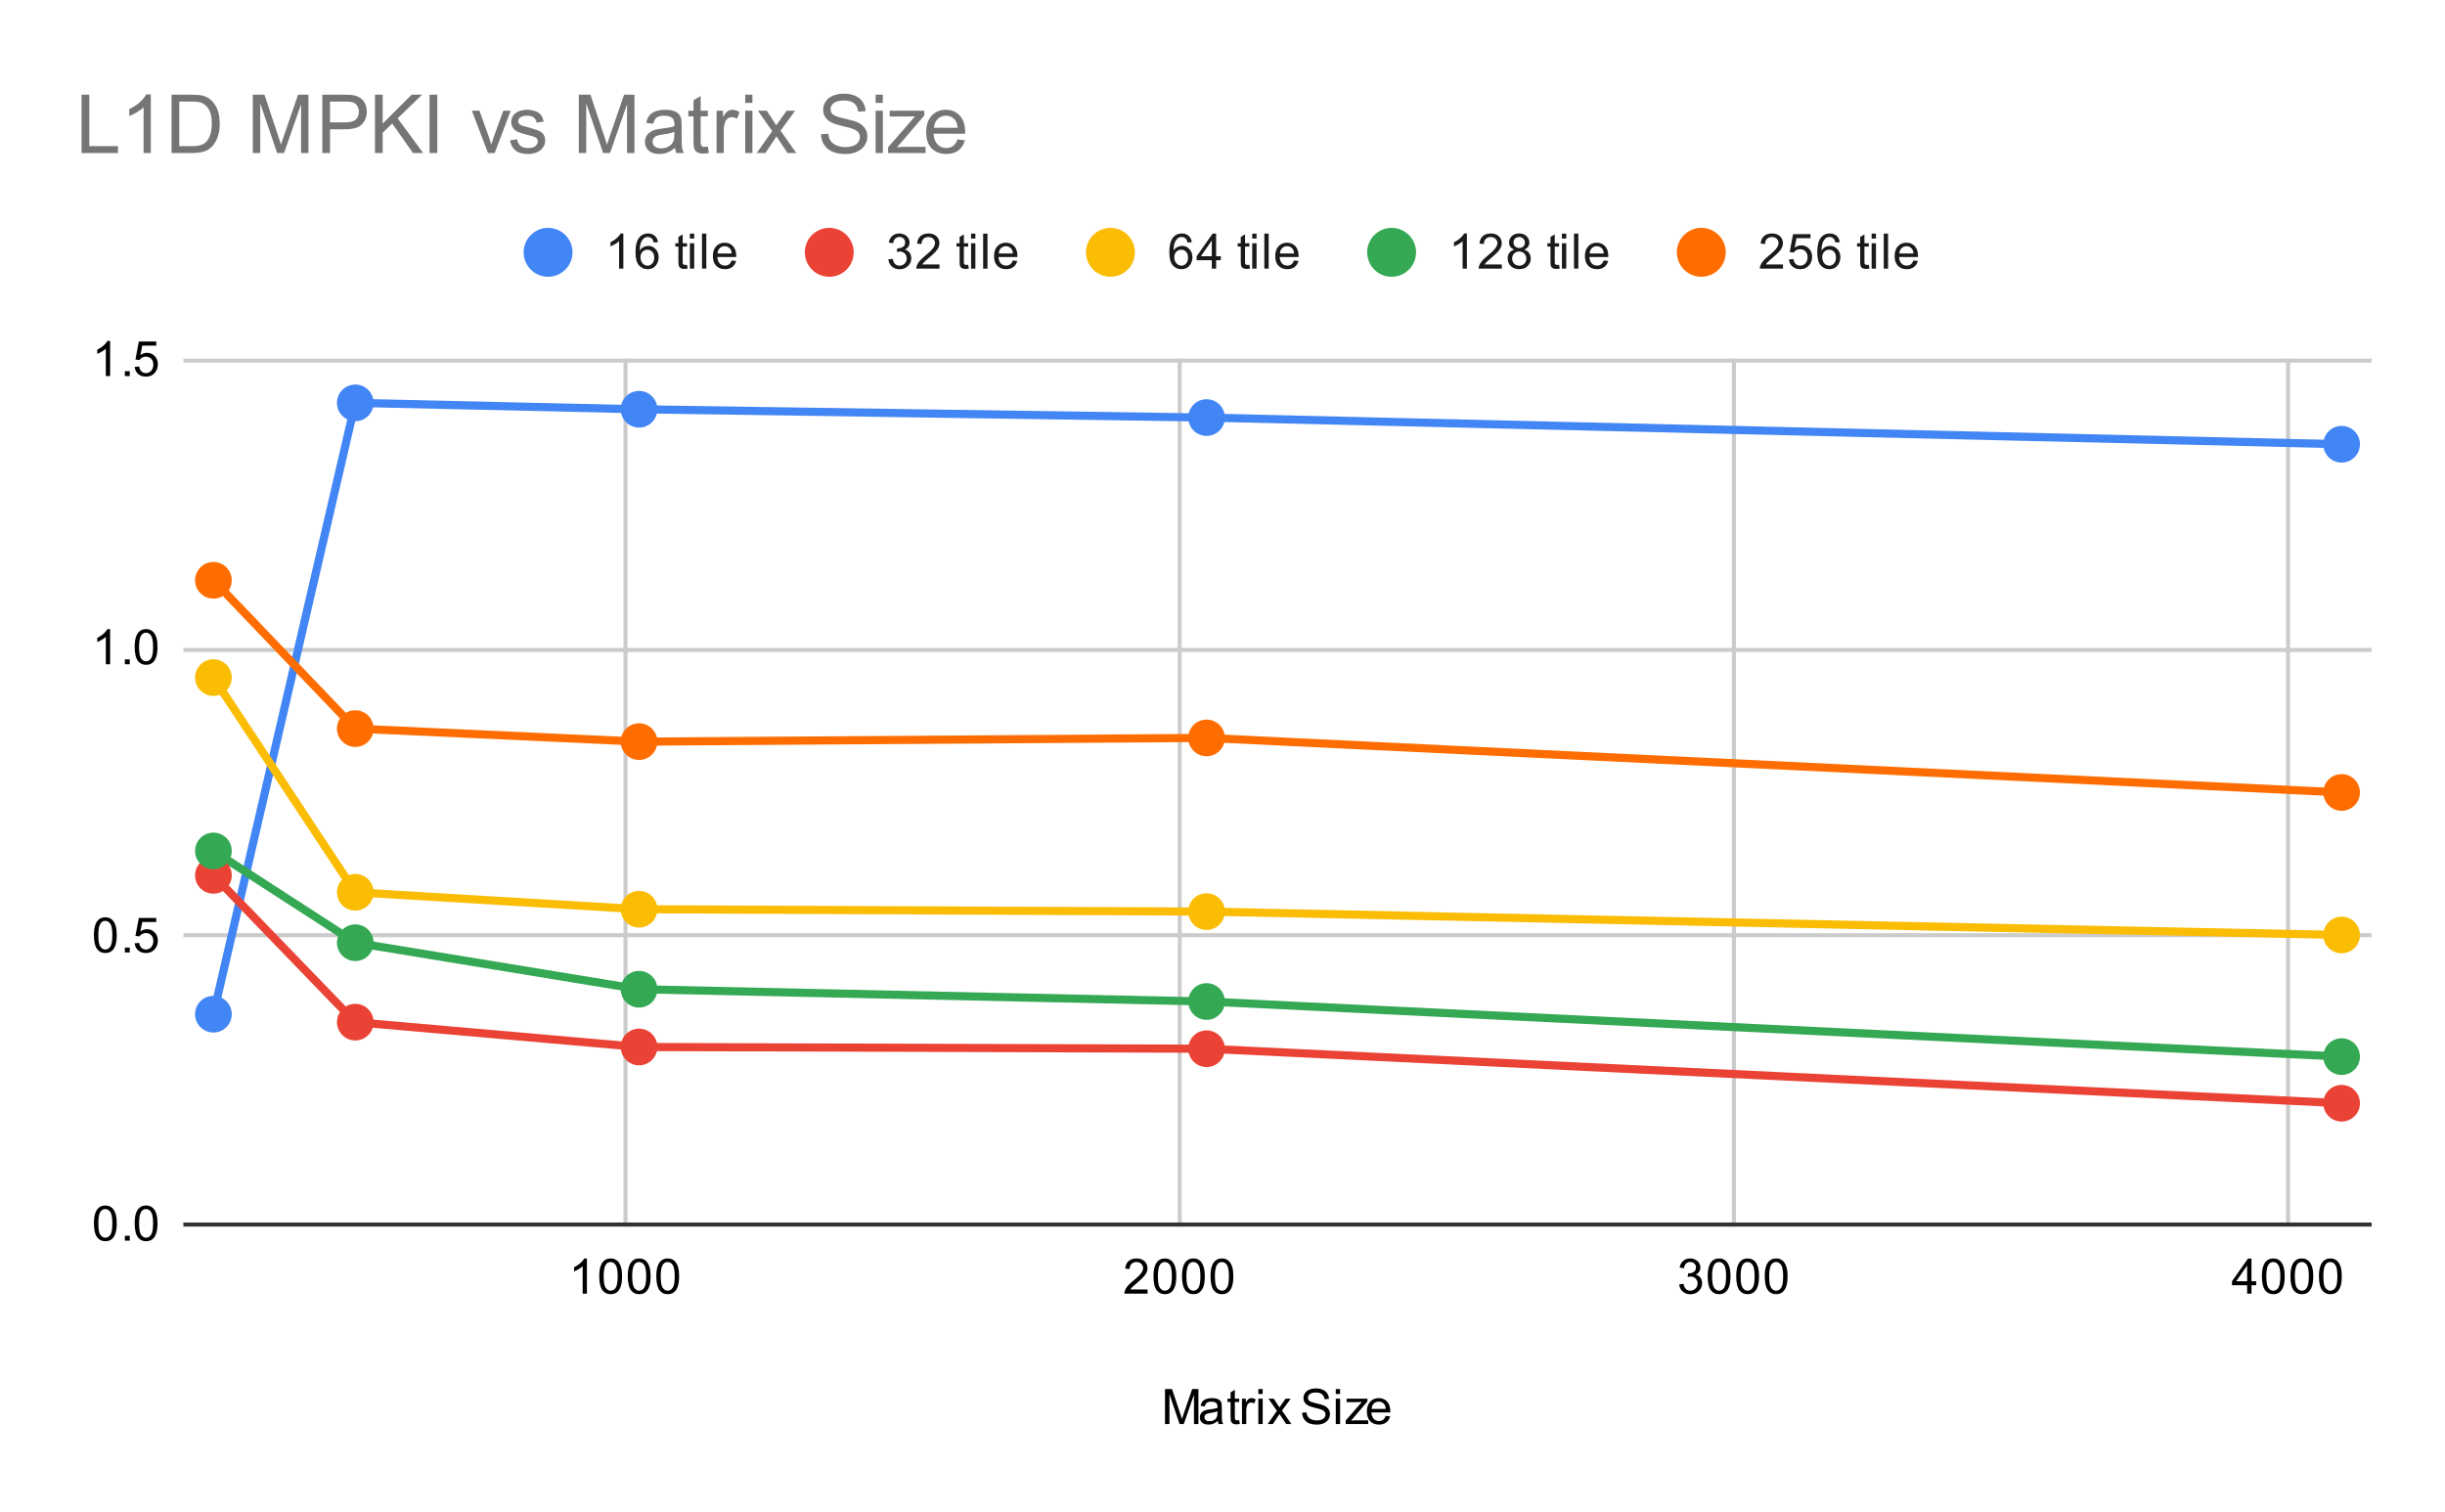 <svg version="1.1" viewBox="0.0 0.0 600.0 371.0" fill="none" stroke="none" stroke-linecap="square" stroke-miterlimit="10" width="600" height="371" xmlns:xlink="http://www.w3.org/1999/xlink" xmlns="http://www.w3.org/2000/svg"><path fill="#ffffff" d="M0 0L600.0 0L600.0 371.0L0 371.0L0 0Z" fill-rule="nonzero"/><path stroke="#cccccc" stroke-width="1.0" stroke-linecap="butt" d="M153.5 88.5L153.5 300.5" fill-rule="nonzero"/><path stroke="#cccccc" stroke-width="1.0" stroke-linecap="butt" d="M289.5 88.5L289.5 300.5" fill-rule="nonzero"/><path stroke="#cccccc" stroke-width="1.0" stroke-linecap="butt" d="M425.5 88.5L425.5 300.5" fill-rule="nonzero"/><path stroke="#cccccc" stroke-width="1.0" stroke-linecap="butt" d="M561.5 88.5L561.5 300.5" fill-rule="nonzero"/><path stroke="#333333" stroke-width="1.0" stroke-linecap="butt" d="M45.5 300.5L581.5 300.5" fill-rule="nonzero"/><path stroke="#cccccc" stroke-width="1.0" stroke-linecap="butt" d="M45.5 229.5L581.5 229.5" fill-rule="nonzero"/><path stroke="#cccccc" stroke-width="1.0" stroke-linecap="butt" d="M45.5 159.5L581.5 159.5" fill-rule="nonzero"/><path stroke="#cccccc" stroke-width="1.0" stroke-linecap="butt" d="M45.5 88.5L581.5 88.5" fill-rule="nonzero"/><clipPath id="id_0"><path d="M45.55 88.283L581.45 88.283L581.45 300.45L45.55 300.45L45.55 88.283Z" clip-rule="nonzero"/></clipPath><path stroke="#4285f4" stroke-width="2.0" stroke-linecap="butt" clip-path="url(#id_0)" d="M52.372 248.879L87.189 98.863L156.823 100.433L296.091 102.47L574.628 109.019" fill-rule="nonzero"/><path stroke="#ea4335" stroke-width="2.0" stroke-linecap="butt" clip-path="url(#id_0)" d="M52.372 214.805L87.189 250.831L156.823 256.928L296.091 257.352L574.628 270.733" fill-rule="nonzero"/><path stroke="#fbbc04" stroke-width="2.0" stroke-linecap="butt" clip-path="url(#id_0)" d="M52.372 166.276L87.189 218.964L156.823 223.122L296.091 223.702L574.628 229.445" fill-rule="nonzero"/><path stroke="#34a853" stroke-width="2.0" stroke-linecap="butt" clip-path="url(#id_0)" d="M52.372 208.822L87.189 231.34L156.823 242.755L296.091 245.768L574.628 259.29" fill-rule="nonzero"/><path stroke="#ff6d01" stroke-width="2.0" stroke-linecap="butt" clip-path="url(#id_0)" d="M52.372 142.4L87.189 178.794L156.823 181.99L296.091 181.085L574.628 194.466" fill-rule="nonzero"/><path fill="#4285f4" clip-path="url(#id_0)" d="M56.872 248.879C56.872 251.365 54.857 253.379 52.372 253.379C49.887 253.379 47.872 251.365 47.872 248.879C47.872 246.394 49.887 244.379 52.372 244.379C54.857 244.379 56.872 246.394 56.872 248.879Z" fill-rule="nonzero"/><path fill="#4285f4" clip-path="url(#id_0)" d="M91.689 98.863C91.689 101.349 89.674 103.363 87.189 103.363C84.704 103.363 82.689 101.349 82.689 98.863C82.689 96.378 84.704 94.363 87.189 94.363C89.674 94.363 91.689 96.378 91.689 98.863Z" fill-rule="nonzero"/><path fill="#4285f4" clip-path="url(#id_0)" d="M161.323 100.433C161.323 102.919 159.308 104.933 156.823 104.933C154.338 104.933 152.323 102.919 152.323 100.433C152.323 97.948 154.338 95.933 156.823 95.933C159.308 95.933 161.323 97.948 161.323 100.433Z" fill-rule="nonzero"/><path fill="#4285f4" clip-path="url(#id_0)" d="M300.591 102.47C300.591 104.955 298.577 106.97 296.091 106.97C293.606 106.97 291.591 104.955 291.591 102.47C291.591 99.985 293.606 97.97 296.091 97.97C298.577 97.97 300.591 99.985 300.591 102.47Z" fill-rule="nonzero"/><path fill="#4285f4" clip-path="url(#id_0)" d="M579.128 109.019C579.128 111.504 577.114 113.519 574.628 113.519C572.143 113.519 570.128 111.504 570.128 109.019C570.128 106.534 572.143 104.519 574.628 104.519C577.114 104.519 579.128 106.534 579.128 109.019Z" fill-rule="nonzero"/><path fill="#ea4335" clip-path="url(#id_0)" d="M56.872 214.805C56.872 217.291 54.857 219.305 52.372 219.305C49.887 219.305 47.872 217.291 47.872 214.805C47.872 212.32 49.887 210.305 52.372 210.305C54.857 210.305 56.872 212.32 56.872 214.805Z" fill-rule="nonzero"/><path fill="#ea4335" clip-path="url(#id_0)" d="M91.689 250.831C91.689 253.317 89.674 255.331 87.189 255.331C84.704 255.331 82.689 253.317 82.689 250.831C82.689 248.346 84.704 246.331 87.189 246.331C89.674 246.331 91.689 248.346 91.689 250.831Z" fill-rule="nonzero"/><path fill="#ea4335" clip-path="url(#id_0)" d="M161.323 256.928C161.323 259.413 159.308 261.428 156.823 261.428C154.338 261.428 152.323 259.413 152.323 256.928C152.323 254.442 154.338 252.428 156.823 252.428C159.308 252.428 161.323 254.442 161.323 256.928Z" fill-rule="nonzero"/><path fill="#ea4335" clip-path="url(#id_0)" d="M300.591 257.352C300.591 259.837 298.577 261.852 296.091 261.852C293.606 261.852 291.591 259.837 291.591 257.352C291.591 254.867 293.606 252.852 296.091 252.852C298.577 252.852 300.591 254.867 300.591 257.352Z" fill-rule="nonzero"/><path fill="#ea4335" clip-path="url(#id_0)" d="M579.128 270.733C579.128 273.218 577.114 275.233 574.628 275.233C572.143 275.233 570.128 273.218 570.128 270.733C570.128 268.247 572.143 266.233 574.628 266.233C577.114 266.233 579.128 268.247 579.128 270.733Z" fill-rule="nonzero"/><path fill="#fbbc04" clip-path="url(#id_0)" d="M56.872 166.276C56.872 168.761 54.857 170.776 52.372 170.776C49.887 170.776 47.872 168.761 47.872 166.276C47.872 163.791 49.887 161.776 52.372 161.776C54.857 161.776 56.872 163.791 56.872 166.276Z" fill-rule="nonzero"/><path fill="#fbbc04" clip-path="url(#id_0)" d="M91.689 218.964C91.689 221.449 89.674 223.464 87.189 223.464C84.704 223.464 82.689 221.449 82.689 218.964C82.689 216.479 84.704 214.464 87.189 214.464C89.674 214.464 91.689 216.479 91.689 218.964Z" fill-rule="nonzero"/><path fill="#fbbc04" clip-path="url(#id_0)" d="M161.323 223.122C161.323 225.608 159.308 227.622 156.823 227.622C154.338 227.622 152.323 225.608 152.323 223.122C152.323 220.637 154.338 218.622 156.823 218.622C159.308 218.622 161.323 220.637 161.323 223.122Z" fill-rule="nonzero"/><path fill="#fbbc04" clip-path="url(#id_0)" d="M300.591 223.702C300.591 226.188 298.577 228.202 296.091 228.202C293.606 228.202 291.591 226.188 291.591 223.702C291.591 221.217 293.606 219.202 296.091 219.202C298.577 219.202 300.591 221.217 300.591 223.702Z" fill-rule="nonzero"/><path fill="#fbbc04" clip-path="url(#id_0)" d="M579.128 229.445C579.128 231.93 577.114 233.945 574.628 233.945C572.143 233.945 570.128 231.93 570.128 229.445C570.128 226.96 572.143 224.945 574.628 224.945C577.114 224.945 579.128 226.96 579.128 229.445Z" fill-rule="nonzero"/><path fill="#34a853" clip-path="url(#id_0)" d="M56.872 208.822C56.872 211.308 54.857 213.322 52.372 213.322C49.887 213.322 47.872 211.308 47.872 208.822C47.872 206.337 49.887 204.322 52.372 204.322C54.857 204.322 56.872 206.337 56.872 208.822Z" fill-rule="nonzero"/><path fill="#34a853" clip-path="url(#id_0)" d="M91.689 231.34C91.689 233.826 89.674 235.84 87.189 235.84C84.704 235.84 82.689 233.826 82.689 231.34C82.689 228.855 84.704 226.84 87.189 226.84C89.674 226.84 91.689 228.855 91.689 231.34Z" fill-rule="nonzero"/><path fill="#34a853" clip-path="url(#id_0)" d="M161.323 242.755C161.323 245.24 159.308 247.255 156.823 247.255C154.338 247.255 152.323 245.24 152.323 242.755C152.323 240.27 154.338 238.255 156.823 238.255C159.308 238.255 161.323 240.27 161.323 242.755Z" fill-rule="nonzero"/><path fill="#34a853" clip-path="url(#id_0)" d="M300.591 245.768C300.591 248.253 298.577 250.268 296.091 250.268C293.606 250.268 291.591 248.253 291.591 245.768C291.591 243.282 293.606 241.268 296.091 241.268C298.577 241.268 300.591 243.282 300.591 245.768Z" fill-rule="nonzero"/><path fill="#34a853" clip-path="url(#id_0)" d="M579.128 259.29C579.128 261.775 577.114 263.79 574.628 263.79C572.143 263.79 570.128 261.775 570.128 259.29C570.128 256.804 572.143 254.79 574.628 254.79C577.114 254.79 579.128 256.804 579.128 259.29Z" fill-rule="nonzero"/><path fill="#ff6d01" clip-path="url(#id_0)" d="M56.872 142.4C56.872 144.885 54.857 146.9 52.372 146.9C49.887 146.9 47.872 144.885 47.872 142.4C47.872 139.915 49.887 137.9 52.372 137.9C54.857 137.9 56.872 139.915 56.872 142.4Z" fill-rule="nonzero"/><path fill="#ff6d01" clip-path="url(#id_0)" d="M91.689 178.794C91.689 181.279 89.674 183.294 87.189 183.294C84.704 183.294 82.689 181.279 82.689 178.794C82.689 176.308 84.704 174.294 87.189 174.294C89.674 174.294 91.689 176.308 91.689 178.794Z" fill-rule="nonzero"/><path fill="#ff6d01" clip-path="url(#id_0)" d="M161.323 181.99C161.323 184.476 159.308 186.49 156.823 186.49C154.338 186.49 152.323 184.476 152.323 181.99C152.323 179.505 154.338 177.49 156.823 177.49C159.308 177.49 161.323 179.505 161.323 181.99Z" fill-rule="nonzero"/><path fill="#ff6d01" clip-path="url(#id_0)" d="M300.591 181.085C300.591 183.57 298.577 185.585 296.091 185.585C293.606 185.585 291.591 183.57 291.591 181.085C291.591 178.6 293.606 176.585 296.091 176.585C298.577 176.585 300.591 178.6 300.591 181.085Z" fill-rule="nonzero"/><path fill="#ff6d01" clip-path="url(#id_0)" d="M579.128 194.466C579.128 196.951 577.114 198.966 574.628 198.966C572.143 198.966 570.128 196.951 570.128 194.466C570.128 191.98 572.143 189.966 574.628 189.966C577.114 189.966 579.128 191.98 579.128 194.466Z" fill-rule="nonzero"/><path fill="#000000" d="M285.891 349.45L285.891 340.856L287.609 340.856L289.641 346.934Q289.922 347.794 290.047 348.216Q290.188 347.747 290.5 346.841L292.562 340.856L294.094 340.856L294.094 349.45L293.0 349.45L293.0 342.262L290.5 349.45L289.469 349.45L286.984 342.137L286.984 349.45L285.891 349.45ZM298.859 348.684Q298.266 349.184 297.719 349.387Q297.188 349.591 296.562 349.591Q295.531 349.591 294.984 349.091Q294.438 348.591 294.438 347.809Q294.438 347.356 294.641 346.981Q294.844 346.591 295.188 346.372Q295.531 346.137 295.953 346.028Q296.25 345.934 296.891 345.856Q298.156 345.716 298.766 345.497Q298.766 345.278 298.766 345.231Q298.766 344.575 298.469 344.309Q298.062 343.966 297.266 343.966Q296.531 343.966 296.172 344.231Q295.812 344.481 295.641 345.137L294.609 344.997Q294.75 344.341 295.078 343.934Q295.406 343.528 296.016 343.309Q296.625 343.091 297.422 343.091Q298.219 343.091 298.719 343.278Q299.219 343.466 299.453 343.747Q299.688 344.028 299.781 344.466Q299.828 344.731 299.828 345.434L299.828 346.841Q299.828 348.309 299.891 348.7Q299.969 349.091 300.172 349.45L299.062 349.45Q298.906 349.122 298.859 348.684ZM298.766 346.325Q298.188 346.559 297.047 346.731Q296.391 346.825 296.125 346.95Q295.859 347.059 295.703 347.278Q295.562 347.497 295.562 347.778Q295.562 348.2 295.875 348.481Q296.203 348.762 296.812 348.762Q297.422 348.762 297.891 348.497Q298.375 348.231 298.594 347.762Q298.766 347.403 298.766 346.716L298.766 346.325ZM304.094 348.512L304.25 349.434Q303.797 349.528 303.453 349.528Q302.875 349.528 302.562 349.356Q302.25 349.169 302.109 348.872Q301.984 348.575 301.984 347.622L301.984 344.044L301.219 344.044L301.219 343.231L301.984 343.231L301.984 341.684L303.031 341.059L303.031 343.231L304.094 343.231L304.094 344.044L303.031 344.044L303.031 347.684Q303.031 348.137 303.078 348.262Q303.141 348.387 303.266 348.466Q303.391 348.544 303.625 348.544Q303.812 348.544 304.094 348.512ZM304.781 349.45L304.781 343.231L305.734 343.231L305.734 344.169Q306.094 343.512 306.391 343.309Q306.703 343.091 307.078 343.091Q307.609 343.091 308.156 343.419L307.797 344.403Q307.406 344.169 307.031 344.169Q306.672 344.169 306.391 344.387Q306.125 344.591 306.016 344.966Q305.828 345.528 305.828 346.184L305.828 349.45L304.781 349.45ZM308.797 342.075L308.797 340.856L309.859 340.856L309.859 342.075L308.797 342.075ZM308.797 349.45L308.797 343.231L309.859 343.231L309.859 349.45L308.797 349.45ZM311.094 349.45L313.359 346.216L311.266 343.231L312.578 343.231L313.531 344.684Q313.797 345.106 313.969 345.387Q314.219 344.997 314.438 344.7L315.484 343.231L316.75 343.231L314.594 346.153L316.906 349.45L315.625 349.45L314.344 347.512L314.0 346.997L312.359 349.45L311.094 349.45ZM319.547 346.684L320.609 346.591Q320.688 347.247 320.969 347.653Q321.25 348.059 321.828 348.325Q322.422 348.575 323.156 348.575Q323.797 348.575 324.297 348.387Q324.797 348.184 325.031 347.856Q325.281 347.512 325.281 347.122Q325.281 346.716 325.047 346.419Q324.812 346.106 324.281 345.903Q323.922 345.762 322.734 345.481Q321.562 345.2 321.094 344.95Q320.469 344.622 320.172 344.153Q319.875 343.669 319.875 343.075Q319.875 342.434 320.234 341.872Q320.609 341.294 321.312 341.012Q322.031 340.716 322.891 340.716Q323.844 340.716 324.578 341.028Q325.312 341.325 325.703 341.934Q326.094 342.528 326.125 343.278L325.031 343.356Q324.938 342.544 324.422 342.137Q323.922 341.716 322.938 341.716Q321.906 341.716 321.438 342.091Q320.969 342.466 320.969 342.997Q320.969 343.466 321.297 343.762Q321.625 344.059 323.0 344.372Q324.391 344.684 324.906 344.919Q325.656 345.278 326.016 345.809Q326.375 346.325 326.375 347.028Q326.375 347.716 325.984 348.325Q325.594 348.919 324.859 349.262Q324.125 349.591 323.203 349.591Q322.031 349.591 321.234 349.262Q320.453 348.919 320.0 348.231Q319.562 347.544 319.547 346.684ZM327.797 342.075L327.797 340.856L328.859 340.856L328.859 342.075L327.797 342.075ZM327.797 349.45L327.797 343.231L328.859 343.231L328.859 349.45L327.797 349.45ZM330.234 349.45L330.234 348.591L334.203 344.044Q333.516 344.075 333.0 344.075L330.469 344.075L330.469 343.231L335.562 343.231L335.562 343.919L332.188 347.872L331.531 348.591Q332.25 348.544 332.859 348.544L335.75 348.544L335.75 349.45L330.234 349.45ZM340.047 347.45L341.141 347.575Q340.891 348.528 340.188 349.059Q339.484 349.591 338.406 349.591Q337.047 349.591 336.234 348.747Q335.438 347.903 335.438 346.387Q335.438 344.825 336.25 343.966Q337.062 343.091 338.344 343.091Q339.594 343.091 340.375 343.934Q341.172 344.778 341.172 346.325Q341.172 346.419 341.172 346.606L336.531 346.606Q336.594 347.637 337.109 348.184Q337.625 348.716 338.406 348.716Q338.984 348.716 339.391 348.419Q339.812 348.106 340.047 347.45ZM336.594 345.747L340.062 345.747Q340.0 344.95 339.672 344.559Q339.156 343.95 338.359 343.95Q337.625 343.95 337.125 344.434Q336.641 344.919 336.594 345.747Z" fill-rule="nonzero"/><path fill="#000000" d="M23.05 300.216Q23.05 298.684 23.363 297.762Q23.675 296.825 24.284 296.325Q24.909 295.825 25.847 295.825Q26.534 295.825 27.05 296.106Q27.581 296.387 27.925 296.919Q28.269 297.434 28.456 298.184Q28.644 298.934 28.644 300.216Q28.644 301.731 28.331 302.653Q28.034 303.575 27.409 304.091Q26.8 304.591 25.847 304.591Q24.613 304.591 23.894 303.7Q23.05 302.637 23.05 300.216ZM24.128 300.216Q24.128 302.325 24.628 303.028Q25.128 303.731 25.847 303.731Q26.581 303.731 27.066 303.028Q27.566 302.325 27.566 300.216Q27.566 298.091 27.066 297.403Q26.581 296.7 25.831 296.7Q25.113 296.7 24.675 297.309Q24.128 298.091 24.128 300.216ZM30.644 304.45L30.644 303.247L31.847 303.247L31.847 304.45L30.644 304.45ZM33.05 300.216Q33.05 298.684 33.362 297.762Q33.675 296.825 34.284 296.325Q34.909 295.825 35.847 295.825Q36.534 295.825 37.05 296.106Q37.581 296.387 37.925 296.919Q38.269 297.434 38.456 298.184Q38.644 298.934 38.644 300.216Q38.644 301.731 38.331 302.653Q38.034 303.575 37.409 304.091Q36.8 304.591 35.847 304.591Q34.612 304.591 33.894 303.7Q33.05 302.637 33.05 300.216ZM34.128 300.216Q34.128 302.325 34.628 303.028Q35.128 303.731 35.847 303.731Q36.581 303.731 37.066 303.028Q37.566 302.325 37.566 300.216Q37.566 298.091 37.066 297.403Q36.581 296.7 35.831 296.7Q35.112 296.7 34.675 297.309Q34.128 298.091 34.128 300.216Z" fill-rule="nonzero"/><path fill="#000000" d="M23.05 229.493Q23.05 227.962 23.363 227.04Q23.675 226.103 24.284 225.603Q24.909 225.103 25.847 225.103Q26.534 225.103 27.05 225.384Q27.581 225.665 27.925 226.197Q28.269 226.712 28.456 227.462Q28.644 228.212 28.644 229.493Q28.644 231.009 28.331 231.931Q28.034 232.853 27.409 233.368Q26.8 233.868 25.847 233.868Q24.613 233.868 23.894 232.978Q23.05 231.915 23.05 229.493ZM24.128 229.493Q24.128 231.603 24.628 232.306Q25.128 233.009 25.847 233.009Q26.581 233.009 27.066 232.306Q27.566 231.603 27.566 229.493Q27.566 227.368 27.066 226.681Q26.581 225.978 25.831 225.978Q25.113 225.978 24.675 226.587Q24.128 227.368 24.128 229.493ZM30.644 233.728L30.644 232.525L31.847 232.525L31.847 233.728L30.644 233.728ZM33.05 231.478L34.159 231.384Q34.284 232.197 34.722 232.603Q35.175 233.009 35.816 233.009Q36.566 233.009 37.097 232.431Q37.628 231.853 37.628 230.915Q37.628 230.009 37.112 229.493Q36.612 228.962 35.784 228.962Q35.284 228.962 34.862 229.197Q34.456 229.431 34.222 229.79L33.237 229.665L34.066 225.259L38.347 225.259L38.347 226.259L34.909 226.259L34.456 228.572Q35.222 228.025 36.066 228.025Q37.191 228.025 37.956 228.806Q38.737 229.587 38.737 230.822Q38.737 231.978 38.066 232.837Q37.237 233.868 35.816 233.868Q34.644 233.868 33.894 233.212Q33.159 232.556 33.05 231.478Z" fill-rule="nonzero"/><path fill="#000000" d="M27.019 163.006L25.972 163.006L25.972 156.287Q25.581 156.646 24.956 157.021Q24.347 157.381 23.863 157.552L23.863 156.537Q24.738 156.115 25.394 155.537Q26.066 154.943 26.347 154.381L27.019 154.381L27.019 163.006ZM30.644 163.006L30.644 161.802L31.847 161.802L31.847 163.006L30.644 163.006ZM33.05 158.771Q33.05 157.24 33.362 156.318Q33.675 155.381 34.284 154.881Q34.909 154.381 35.847 154.381Q36.534 154.381 37.05 154.662Q37.581 154.943 37.925 155.474Q38.269 155.99 38.456 156.74Q38.644 157.49 38.644 158.771Q38.644 160.287 38.331 161.209Q38.034 162.131 37.409 162.646Q36.8 163.146 35.847 163.146Q34.612 163.146 33.894 162.256Q33.05 161.193 33.05 158.771ZM34.128 158.771Q34.128 160.881 34.628 161.584Q35.128 162.287 35.847 162.287Q36.581 162.287 37.066 161.584Q37.566 160.881 37.566 158.771Q37.566 156.646 37.066 155.959Q36.581 155.256 35.831 155.256Q35.112 155.256 34.675 155.865Q34.128 156.646 34.128 158.771Z" fill-rule="nonzero"/><path fill="#000000" d="M27.019 92.283L25.972 92.283L25.972 85.565Q25.581 85.924 24.956 86.299Q24.347 86.658 23.863 86.83L23.863 85.815Q24.738 85.393 25.394 84.815Q26.066 84.221 26.347 83.658L27.019 83.658L27.019 92.283ZM30.644 92.283L30.644 91.08L31.847 91.08L31.847 92.283L30.644 92.283ZM33.05 90.033L34.159 89.94Q34.284 90.752 34.722 91.158Q35.175 91.565 35.816 91.565Q36.566 91.565 37.097 90.986Q37.628 90.408 37.628 89.471Q37.628 88.565 37.112 88.049Q36.612 87.518 35.784 87.518Q35.284 87.518 34.862 87.752Q34.456 87.986 34.222 88.346L33.237 88.221L34.066 83.815L38.347 83.815L38.347 84.815L34.909 84.815L34.456 87.127Q35.222 86.58 36.066 86.58Q37.191 86.58 37.956 87.361Q38.737 88.143 38.737 89.377Q38.737 90.533 38.066 91.393Q37.237 92.424 35.816 92.424Q34.644 92.424 33.894 91.768Q33.159 91.111 33.05 90.033Z" fill-rule="nonzero"/><path fill="#000000" d="M144.028 317.45L142.981 317.45L142.981 310.731Q142.59 311.091 141.965 311.466Q141.356 311.825 140.871 311.997L140.871 310.981Q141.746 310.559 142.403 309.981Q143.075 309.387 143.356 308.825L144.028 308.825L144.028 317.45ZM147.059 313.216Q147.059 311.684 147.371 310.762Q147.684 309.825 148.293 309.325Q148.918 308.825 149.856 308.825Q150.543 308.825 151.059 309.106Q151.59 309.387 151.934 309.919Q152.278 310.434 152.465 311.184Q152.653 311.934 152.653 313.216Q152.653 314.731 152.34 315.653Q152.043 316.575 151.418 317.091Q150.809 317.591 149.856 317.591Q148.621 317.591 147.903 316.7Q147.059 315.637 147.059 313.216ZM148.137 313.216Q148.137 315.325 148.637 316.028Q149.137 316.731 149.856 316.731Q150.59 316.731 151.075 316.028Q151.575 315.325 151.575 313.216Q151.575 311.091 151.075 310.403Q150.59 309.7 149.84 309.7Q149.121 309.7 148.684 310.309Q148.137 311.091 148.137 313.216ZM154.059 313.216Q154.059 311.684 154.371 310.762Q154.684 309.825 155.293 309.325Q155.918 308.825 156.856 308.825Q157.543 308.825 158.059 309.106Q158.59 309.387 158.934 309.919Q159.278 310.434 159.465 311.184Q159.653 311.934 159.653 313.216Q159.653 314.731 159.34 315.653Q159.043 316.575 158.418 317.091Q157.809 317.591 156.856 317.591Q155.621 317.591 154.903 316.7Q154.059 315.637 154.059 313.216ZM155.137 313.216Q155.137 315.325 155.637 316.028Q156.137 316.731 156.856 316.731Q157.59 316.731 158.075 316.028Q158.575 315.325 158.575 313.216Q158.575 311.091 158.075 310.403Q157.59 309.7 156.84 309.7Q156.121 309.7 155.684 310.309Q155.137 311.091 155.137 313.216ZM161.059 313.216Q161.059 311.684 161.371 310.762Q161.684 309.825 162.293 309.325Q162.918 308.825 163.856 308.825Q164.543 308.825 165.059 309.106Q165.59 309.387 165.934 309.919Q166.278 310.434 166.465 311.184Q166.653 311.934 166.653 313.216Q166.653 314.731 166.34 315.653Q166.043 316.575 165.418 317.091Q164.809 317.591 163.856 317.591Q162.621 317.591 161.903 316.7Q161.059 315.637 161.059 313.216ZM162.137 313.216Q162.137 315.325 162.637 316.028Q163.137 316.731 163.856 316.731Q164.59 316.731 165.075 316.028Q165.575 315.325 165.575 313.216Q165.575 311.091 165.075 310.403Q164.59 309.7 163.84 309.7Q163.121 309.7 162.684 310.309Q162.137 311.091 162.137 313.216Z" fill-rule="nonzero"/><path fill="#000000" d="M281.61 316.434L281.61 317.45L275.923 317.45Q275.923 317.075 276.048 316.716Q276.266 316.137 276.735 315.575Q277.219 315.012 278.126 314.278Q279.532 313.122 280.016 312.45Q280.516 311.778 280.516 311.184Q280.516 310.559 280.063 310.137Q279.61 309.7 278.891 309.7Q278.126 309.7 277.673 310.153Q277.219 310.606 277.204 311.419L276.126 311.309Q276.235 310.091 276.954 309.466Q277.688 308.825 278.923 308.825Q280.157 308.825 280.876 309.512Q281.594 310.2 281.594 311.216Q281.594 311.731 281.376 312.231Q281.173 312.716 280.673 313.278Q280.188 313.825 279.063 314.778Q278.11 315.575 277.829 315.872Q277.563 316.153 277.391 316.434L281.61 316.434ZM283.063 313.216Q283.063 311.684 283.376 310.762Q283.688 309.825 284.298 309.325Q284.923 308.825 285.86 308.825Q286.548 308.825 287.063 309.106Q287.594 309.387 287.938 309.919Q288.282 310.434 288.469 311.184Q288.657 311.934 288.657 313.216Q288.657 314.731 288.344 315.653Q288.048 316.575 287.423 317.091Q286.813 317.591 285.86 317.591Q284.626 317.591 283.907 316.7Q283.063 315.637 283.063 313.216ZM284.141 313.216Q284.141 315.325 284.641 316.028Q285.141 316.731 285.86 316.731Q286.594 316.731 287.079 316.028Q287.579 315.325 287.579 313.216Q287.579 311.091 287.079 310.403Q286.594 309.7 285.844 309.7Q285.126 309.7 284.688 310.309Q284.141 311.091 284.141 313.216ZM290.063 313.216Q290.063 311.684 290.376 310.762Q290.688 309.825 291.298 309.325Q291.923 308.825 292.86 308.825Q293.548 308.825 294.063 309.106Q294.594 309.387 294.938 309.919Q295.282 310.434 295.469 311.184Q295.657 311.934 295.657 313.216Q295.657 314.731 295.344 315.653Q295.048 316.575 294.423 317.091Q293.813 317.591 292.86 317.591Q291.626 317.591 290.907 316.7Q290.063 315.637 290.063 313.216ZM291.141 313.216Q291.141 315.325 291.641 316.028Q292.141 316.731 292.86 316.731Q293.594 316.731 294.079 316.028Q294.579 315.325 294.579 313.216Q294.579 311.091 294.079 310.403Q293.594 309.7 292.844 309.7Q292.126 309.7 291.688 310.309Q291.141 311.091 291.141 313.216ZM297.063 313.216Q297.063 311.684 297.376 310.762Q297.688 309.825 298.298 309.325Q298.923 308.825 299.86 308.825Q300.548 308.825 301.063 309.106Q301.594 309.387 301.938 309.919Q302.282 310.434 302.469 311.184Q302.657 311.934 302.657 313.216Q302.657 314.731 302.344 315.653Q302.048 316.575 301.423 317.091Q300.813 317.591 299.86 317.591Q298.626 317.591 297.907 316.7Q297.063 315.637 297.063 313.216ZM298.141 313.216Q298.141 315.325 298.641 316.028Q299.141 316.731 299.86 316.731Q300.594 316.731 301.079 316.028Q301.579 315.325 301.579 313.216Q301.579 311.091 301.079 310.403Q300.594 309.7 299.844 309.7Q299.126 309.7 298.688 310.309Q298.141 311.091 298.141 313.216Z" fill-rule="nonzero"/><path fill="#000000" d="M412.068 315.184L413.13 315.044Q413.302 315.934 413.739 316.341Q414.177 316.731 414.802 316.731Q415.552 316.731 416.068 316.216Q416.583 315.7 416.583 314.934Q416.583 314.216 416.099 313.747Q415.63 313.262 414.896 313.262Q414.599 313.262 414.146 313.387L414.271 312.45Q414.38 312.466 414.443 312.466Q415.114 312.466 415.646 312.122Q416.193 311.762 416.193 311.028Q416.193 310.45 415.802 310.075Q415.411 309.684 414.786 309.684Q414.177 309.684 413.755 310.075Q413.349 310.466 413.239 311.231L412.177 311.044Q412.364 309.997 413.052 309.419Q413.739 308.825 414.755 308.825Q415.458 308.825 416.052 309.137Q416.646 309.434 416.958 309.95Q417.271 310.466 417.271 311.059Q417.271 311.606 416.974 312.075Q416.677 312.528 416.099 312.794Q416.849 312.966 417.271 313.528Q417.693 314.075 417.693 314.919Q417.693 316.044 416.864 316.825Q416.052 317.606 414.802 317.606Q413.677 317.606 412.927 316.934Q412.177 316.247 412.068 315.184ZM419.068 313.216Q419.068 311.684 419.38 310.762Q419.693 309.825 420.302 309.325Q420.927 308.825 421.864 308.825Q422.552 308.825 423.068 309.106Q423.599 309.387 423.943 309.919Q424.286 310.434 424.474 311.184Q424.661 311.934 424.661 313.216Q424.661 314.731 424.349 315.653Q424.052 316.575 423.427 317.091Q422.818 317.591 421.864 317.591Q420.63 317.591 419.911 316.7Q419.068 315.637 419.068 313.216ZM420.146 313.216Q420.146 315.325 420.646 316.028Q421.146 316.731 421.864 316.731Q422.599 316.731 423.083 316.028Q423.583 315.325 423.583 313.216Q423.583 311.091 423.083 310.403Q422.599 309.7 421.849 309.7Q421.13 309.7 420.693 310.309Q420.146 311.091 420.146 313.216ZM426.068 313.216Q426.068 311.684 426.38 310.762Q426.693 309.825 427.302 309.325Q427.927 308.825 428.864 308.825Q429.552 308.825 430.068 309.106Q430.599 309.387 430.943 309.919Q431.286 310.434 431.474 311.184Q431.661 311.934 431.661 313.216Q431.661 314.731 431.349 315.653Q431.052 316.575 430.427 317.091Q429.818 317.591 428.864 317.591Q427.63 317.591 426.911 316.7Q426.068 315.637 426.068 313.216ZM427.146 313.216Q427.146 315.325 427.646 316.028Q428.146 316.731 428.864 316.731Q429.599 316.731 430.083 316.028Q430.583 315.325 430.583 313.216Q430.583 311.091 430.083 310.403Q429.599 309.7 428.849 309.7Q428.13 309.7 427.693 310.309Q427.146 311.091 427.146 313.216ZM433.068 313.216Q433.068 311.684 433.38 310.762Q433.693 309.825 434.302 309.325Q434.927 308.825 435.864 308.825Q436.552 308.825 437.068 309.106Q437.599 309.387 437.943 309.919Q438.286 310.434 438.474 311.184Q438.661 311.934 438.661 313.216Q438.661 314.731 438.349 315.653Q438.052 316.575 437.427 317.091Q436.818 317.591 435.864 317.591Q434.63 317.591 433.911 316.7Q433.068 315.637 433.068 313.216ZM434.146 313.216Q434.146 315.325 434.646 316.028Q435.146 316.731 435.864 316.731Q436.599 316.731 437.083 316.028Q437.583 315.325 437.583 313.216Q437.583 311.091 437.083 310.403Q436.599 309.7 435.849 309.7Q435.13 309.7 434.693 310.309Q434.146 311.091 434.146 313.216Z" fill-rule="nonzero"/><path fill="#000000" d="M551.447 317.45L551.447 315.387L547.728 315.387L547.728 314.419L551.65 308.856L552.509 308.856L552.509 314.419L553.665 314.419L553.665 315.387L552.509 315.387L552.509 317.45L551.447 317.45ZM551.447 314.419L551.447 310.559L548.759 314.419L551.447 314.419ZM555.072 313.216Q555.072 311.684 555.384 310.762Q555.697 309.825 556.306 309.325Q556.931 308.825 557.869 308.825Q558.556 308.825 559.072 309.106Q559.603 309.387 559.947 309.919Q560.29 310.434 560.478 311.184Q560.665 311.934 560.665 313.216Q560.665 314.731 560.353 315.653Q560.056 316.575 559.431 317.091Q558.822 317.591 557.869 317.591Q556.634 317.591 555.915 316.7Q555.072 315.637 555.072 313.216ZM556.15 313.216Q556.15 315.325 556.65 316.028Q557.15 316.731 557.869 316.731Q558.603 316.731 559.087 316.028Q559.587 315.325 559.587 313.216Q559.587 311.091 559.087 310.403Q558.603 309.7 557.853 309.7Q557.134 309.7 556.697 310.309Q556.15 311.091 556.15 313.216ZM562.072 313.216Q562.072 311.684 562.384 310.762Q562.697 309.825 563.306 309.325Q563.931 308.825 564.869 308.825Q565.556 308.825 566.072 309.106Q566.603 309.387 566.947 309.919Q567.29 310.434 567.478 311.184Q567.665 311.934 567.665 313.216Q567.665 314.731 567.353 315.653Q567.056 316.575 566.431 317.091Q565.822 317.591 564.869 317.591Q563.634 317.591 562.915 316.7Q562.072 315.637 562.072 313.216ZM563.15 313.216Q563.15 315.325 563.65 316.028Q564.15 316.731 564.869 316.731Q565.603 316.731 566.087 316.028Q566.587 315.325 566.587 313.216Q566.587 311.091 566.087 310.403Q565.603 309.7 564.853 309.7Q564.134 309.7 563.697 310.309Q563.15 311.091 563.15 313.216ZM569.072 313.216Q569.072 311.684 569.384 310.762Q569.697 309.825 570.306 309.325Q570.931 308.825 571.869 308.825Q572.556 308.825 573.072 309.106Q573.603 309.387 573.947 309.919Q574.29 310.434 574.478 311.184Q574.665 311.934 574.665 313.216Q574.665 314.731 574.353 315.653Q574.056 316.575 573.431 317.091Q572.822 317.591 571.869 317.591Q570.634 317.591 569.915 316.7Q569.072 315.637 569.072 313.216ZM570.15 313.216Q570.15 315.325 570.65 316.028Q571.15 316.731 571.869 316.731Q572.603 316.731 573.087 316.028Q573.587 315.325 573.587 313.216Q573.587 311.091 573.087 310.403Q572.603 309.7 571.853 309.7Q571.134 309.7 570.697 310.309Q570.15 311.091 570.15 313.216Z" fill-rule="nonzero"/><path fill="#4285f4" d="M140.5 61.917C140.5 65.23 137.814 67.917 134.5 67.917C131.186 67.917 128.5 65.23 128.5 61.917C128.5 58.603 131.186 55.917 134.5 55.917C137.814 55.917 140.5 58.603 140.5 61.917Z" fill-rule="nonzero"/><path fill="#1a1a1a" d="M152.969 65.917L151.922 65.917L151.922 59.198Q151.531 59.557 150.906 59.932Q150.297 60.292 149.812 60.464L149.812 59.448Q150.688 59.026 151.344 58.448Q152.016 57.854 152.297 57.292L152.969 57.292L152.969 65.917ZM161.469 59.432L160.422 59.51Q160.281 58.885 160.031 58.604Q159.594 58.151 158.969 58.151Q158.469 58.151 158.078 58.432Q157.594 58.807 157.297 59.51Q157.016 60.198 157.0 61.479Q157.375 60.901 157.922 60.62Q158.484 60.339 159.094 60.339Q160.141 60.339 160.875 61.12Q161.625 61.901 161.625 63.12Q161.625 63.932 161.266 64.635Q160.922 65.323 160.312 65.698Q159.703 66.057 158.938 66.057Q157.609 66.057 156.781 65.089Q155.953 64.12 155.953 61.901Q155.953 59.401 156.875 58.276Q157.672 57.292 159.031 57.292Q160.047 57.292 160.688 57.87Q161.344 58.432 161.469 59.432ZM157.172 63.135Q157.172 63.682 157.391 64.182Q157.625 64.667 158.031 64.932Q158.453 65.198 158.922 65.198Q159.578 65.198 160.062 64.667Q160.547 64.12 160.547 63.198Q160.547 62.307 160.062 61.792Q159.594 61.276 158.875 61.276Q158.156 61.276 157.656 61.792Q157.172 62.307 157.172 63.135ZM168.594 64.979L168.75 65.901Q168.297 65.995 167.953 65.995Q167.375 65.995 167.062 65.823Q166.75 65.635 166.609 65.339Q166.484 65.042 166.484 64.089L166.484 60.51L165.719 60.51L165.719 59.698L166.484 59.698L166.484 58.151L167.531 57.526L167.531 59.698L168.594 59.698L168.594 60.51L167.531 60.51L167.531 64.151Q167.531 64.604 167.578 64.729Q167.641 64.854 167.766 64.932Q167.891 65.01 168.125 65.01Q168.312 65.01 168.594 64.979ZM169.297 58.542L169.297 57.323L170.359 57.323L170.359 58.542L169.297 58.542ZM169.297 65.917L169.297 59.698L170.359 59.698L170.359 65.917L169.297 65.917ZM172.266 65.917L172.266 57.323L173.328 57.323L173.328 65.917L172.266 65.917ZM179.547 63.917L180.641 64.042Q180.391 64.995 179.688 65.526Q178.984 66.057 177.906 66.057Q176.547 66.057 175.734 65.214Q174.938 64.37 174.938 62.854Q174.938 61.292 175.75 60.432Q176.562 59.557 177.844 59.557Q179.094 59.557 179.875 60.401Q180.672 61.245 180.672 62.792Q180.672 62.885 180.672 63.073L176.031 63.073Q176.094 64.104 176.609 64.651Q177.125 65.182 177.906 65.182Q178.484 65.182 178.891 64.885Q179.312 64.573 179.547 63.917ZM176.094 62.214L179.562 62.214Q179.5 61.417 179.172 61.026Q178.656 60.417 177.859 60.417Q177.125 60.417 176.625 60.901Q176.141 61.385 176.094 62.214Z" fill-rule="nonzero"/><path fill="#ea4335" d="M209.5 61.917C209.5 65.23 206.814 67.917 203.5 67.917C200.186 67.917 197.5 65.23 197.5 61.917C197.5 58.603 200.186 55.917 203.5 55.917C206.814 55.917 209.5 58.603 209.5 61.917Z" fill-rule="nonzero"/><path fill="#1a1a1a" d="M218.0 63.651L219.062 63.51Q219.234 64.401 219.672 64.807Q220.109 65.198 220.734 65.198Q221.484 65.198 222.0 64.682Q222.516 64.167 222.516 63.401Q222.516 62.682 222.031 62.214Q221.562 61.729 220.828 61.729Q220.531 61.729 220.078 61.854L220.203 60.917Q220.312 60.932 220.375 60.932Q221.047 60.932 221.578 60.589Q222.125 60.229 222.125 59.495Q222.125 58.917 221.734 58.542Q221.344 58.151 220.719 58.151Q220.109 58.151 219.688 58.542Q219.281 58.932 219.172 59.698L218.109 59.51Q218.297 58.464 218.984 57.885Q219.672 57.292 220.688 57.292Q221.391 57.292 221.984 57.604Q222.578 57.901 222.891 58.417Q223.203 58.932 223.203 59.526Q223.203 60.073 222.906 60.542Q222.609 60.995 222.031 61.26Q222.781 61.432 223.203 61.995Q223.625 62.542 223.625 63.385Q223.625 64.51 222.797 65.292Q221.984 66.073 220.734 66.073Q219.609 66.073 218.859 65.401Q218.109 64.714 218.0 63.651ZM230.547 64.901L230.547 65.917L224.859 65.917Q224.859 65.542 224.984 65.182Q225.203 64.604 225.672 64.042Q226.156 63.479 227.062 62.745Q228.469 61.589 228.953 60.917Q229.453 60.245 229.453 59.651Q229.453 59.026 229.0 58.604Q228.547 58.167 227.828 58.167Q227.062 58.167 226.609 58.62Q226.156 59.073 226.141 59.885L225.062 59.776Q225.172 58.557 225.891 57.932Q226.625 57.292 227.859 57.292Q229.094 57.292 229.812 57.979Q230.531 58.667 230.531 59.682Q230.531 60.198 230.312 60.698Q230.109 61.182 229.609 61.745Q229.125 62.292 228.0 63.245Q227.047 64.042 226.766 64.339Q226.5 64.62 226.328 64.901L230.547 64.901ZM237.594 64.979L237.75 65.901Q237.297 65.995 236.953 65.995Q236.375 65.995 236.062 65.823Q235.75 65.635 235.609 65.339Q235.484 65.042 235.484 64.089L235.484 60.51L234.719 60.51L234.719 59.698L235.484 59.698L235.484 58.151L236.531 57.526L236.531 59.698L237.594 59.698L237.594 60.51L236.531 60.51L236.531 64.151Q236.531 64.604 236.578 64.729Q236.641 64.854 236.766 64.932Q236.891 65.01 237.125 65.01Q237.312 65.01 237.594 64.979ZM238.297 58.542L238.297 57.323L239.359 57.323L239.359 58.542L238.297 58.542ZM238.297 65.917L238.297 59.698L239.359 59.698L239.359 65.917L238.297 65.917ZM241.266 65.917L241.266 57.323L242.328 57.323L242.328 65.917L241.266 65.917ZM248.547 63.917L249.641 64.042Q249.391 64.995 248.688 65.526Q247.984 66.057 246.906 66.057Q245.547 66.057 244.734 65.214Q243.938 64.37 243.938 62.854Q243.938 61.292 244.75 60.432Q245.562 59.557 246.844 59.557Q248.094 59.557 248.875 60.401Q249.672 61.245 249.672 62.792Q249.672 62.885 249.672 63.073L245.031 63.073Q245.094 64.104 245.609 64.651Q246.125 65.182 246.906 65.182Q247.484 65.182 247.891 64.885Q248.312 64.573 248.547 63.917ZM245.094 62.214L248.562 62.214Q248.5 61.417 248.172 61.026Q247.656 60.417 246.859 60.417Q246.125 60.417 245.625 60.901Q245.141 61.385 245.094 62.214Z" fill-rule="nonzero"/><path fill="#fbbc04" d="M278.5 61.917C278.5 65.23 275.814 67.917 272.5 67.917C269.186 67.917 266.5 65.23 266.5 61.917C266.5 58.603 269.186 55.917 272.5 55.917C275.814 55.917 278.5 58.603 278.5 61.917Z" fill-rule="nonzero"/><path fill="#1a1a1a" d="M292.469 59.432L291.422 59.51Q291.281 58.885 291.031 58.604Q290.594 58.151 289.969 58.151Q289.469 58.151 289.078 58.432Q288.594 58.807 288.297 59.51Q288.016 60.198 288.0 61.479Q288.375 60.901 288.922 60.62Q289.484 60.339 290.094 60.339Q291.141 60.339 291.875 61.12Q292.625 61.901 292.625 63.12Q292.625 63.932 292.266 64.635Q291.922 65.323 291.312 65.698Q290.703 66.057 289.938 66.057Q288.609 66.057 287.781 65.089Q286.953 64.12 286.953 61.901Q286.953 59.401 287.875 58.276Q288.672 57.292 290.031 57.292Q291.047 57.292 291.688 57.87Q292.344 58.432 292.469 59.432ZM288.172 63.135Q288.172 63.682 288.391 64.182Q288.625 64.667 289.031 64.932Q289.453 65.198 289.922 65.198Q290.578 65.198 291.062 64.667Q291.547 64.12 291.547 63.198Q291.547 62.307 291.062 61.792Q290.594 61.276 289.875 61.276Q289.156 61.276 288.656 61.792Q288.172 62.307 288.172 63.135ZM297.375 65.917L297.375 63.854L293.656 63.854L293.656 62.885L297.578 57.323L298.438 57.323L298.438 62.885L299.594 62.885L299.594 63.854L298.438 63.854L298.438 65.917L297.375 65.917ZM297.375 62.885L297.375 59.026L294.688 62.885L297.375 62.885ZM306.594 64.979L306.75 65.901Q306.297 65.995 305.953 65.995Q305.375 65.995 305.062 65.823Q304.75 65.635 304.609 65.339Q304.484 65.042 304.484 64.089L304.484 60.51L303.719 60.51L303.719 59.698L304.484 59.698L304.484 58.151L305.531 57.526L305.531 59.698L306.594 59.698L306.594 60.51L305.531 60.51L305.531 64.151Q305.531 64.604 305.578 64.729Q305.641 64.854 305.766 64.932Q305.891 65.01 306.125 65.01Q306.312 65.01 306.594 64.979ZM307.297 58.542L307.297 57.323L308.359 57.323L308.359 58.542L307.297 58.542ZM307.297 65.917L307.297 59.698L308.359 59.698L308.359 65.917L307.297 65.917ZM310.266 65.917L310.266 57.323L311.328 57.323L311.328 65.917L310.266 65.917ZM317.547 63.917L318.641 64.042Q318.391 64.995 317.688 65.526Q316.984 66.057 315.906 66.057Q314.547 66.057 313.734 65.214Q312.938 64.37 312.938 62.854Q312.938 61.292 313.75 60.432Q314.562 59.557 315.844 59.557Q317.094 59.557 317.875 60.401Q318.672 61.245 318.672 62.792Q318.672 62.885 318.672 63.073L314.031 63.073Q314.094 64.104 314.609 64.651Q315.125 65.182 315.906 65.182Q316.484 65.182 316.891 64.885Q317.312 64.573 317.547 63.917ZM314.094 62.214L317.562 62.214Q317.5 61.417 317.172 61.026Q316.656 60.417 315.859 60.417Q315.125 60.417 314.625 60.901Q314.141 61.385 314.094 62.214Z" fill-rule="nonzero"/><path fill="#34a853" d="M347.5 61.917C347.5 65.23 344.814 67.917 341.5 67.917C338.186 67.917 335.5 65.23 335.5 61.917C335.5 58.603 338.186 55.917 341.5 55.917C344.814 55.917 347.5 58.603 347.5 61.917Z" fill-rule="nonzero"/><path fill="#1a1a1a" d="M359.969 65.917L358.922 65.917L358.922 59.198Q358.531 59.557 357.906 59.932Q357.297 60.292 356.812 60.464L356.812 59.448Q357.688 59.026 358.344 58.448Q359.016 57.854 359.297 57.292L359.969 57.292L359.969 65.917ZM368.547 64.901L368.547 65.917L362.859 65.917Q362.859 65.542 362.984 65.182Q363.203 64.604 363.672 64.042Q364.156 63.479 365.062 62.745Q366.469 61.589 366.953 60.917Q367.453 60.245 367.453 59.651Q367.453 59.026 367.0 58.604Q366.547 58.167 365.828 58.167Q365.062 58.167 364.609 58.62Q364.156 59.073 364.141 59.885L363.062 59.776Q363.172 58.557 363.891 57.932Q364.625 57.292 365.859 57.292Q367.094 57.292 367.812 57.979Q368.531 58.667 368.531 59.682Q368.531 60.198 368.312 60.698Q368.109 61.182 367.609 61.745Q367.125 62.292 366.0 63.245Q365.047 64.042 364.766 64.339Q364.5 64.62 364.328 64.901L368.547 64.901ZM371.625 61.26Q370.969 61.01 370.641 60.573Q370.328 60.12 370.328 59.51Q370.328 58.573 371.0 57.932Q371.688 57.292 372.797 57.292Q373.922 57.292 374.609 57.948Q375.297 58.604 375.297 59.542Q375.297 60.135 374.984 60.573Q374.672 61.01 374.031 61.26Q374.828 61.51 375.234 62.089Q375.641 62.667 375.641 63.464Q375.641 64.557 374.859 65.307Q374.094 66.057 372.812 66.057Q371.547 66.057 370.766 65.307Q369.984 64.557 369.984 63.432Q369.984 62.589 370.406 62.026Q370.844 61.464 371.625 61.26ZM371.406 59.464Q371.406 60.073 371.797 60.464Q372.203 60.854 372.828 60.854Q373.438 60.854 373.828 60.479Q374.219 60.089 374.219 59.526Q374.219 58.948 373.812 58.557Q373.406 58.151 372.812 58.151Q372.203 58.151 371.797 58.542Q371.406 58.932 371.406 59.464ZM371.078 63.432Q371.078 63.885 371.281 64.307Q371.5 64.729 371.922 64.964Q372.344 65.198 372.828 65.198Q373.578 65.198 374.062 64.714Q374.562 64.229 374.562 63.479Q374.562 62.714 374.062 62.214Q373.562 61.714 372.797 61.714Q372.047 61.714 371.562 62.214Q371.078 62.698 371.078 63.432ZM382.594 64.979L382.75 65.901Q382.297 65.995 381.953 65.995Q381.375 65.995 381.062 65.823Q380.75 65.635 380.609 65.339Q380.484 65.042 380.484 64.089L380.484 60.51L379.719 60.51L379.719 59.698L380.484 59.698L380.484 58.151L381.531 57.526L381.531 59.698L382.594 59.698L382.594 60.51L381.531 60.51L381.531 64.151Q381.531 64.604 381.578 64.729Q381.641 64.854 381.766 64.932Q381.891 65.01 382.125 65.01Q382.312 65.01 382.594 64.979ZM383.297 58.542L383.297 57.323L384.359 57.323L384.359 58.542L383.297 58.542ZM383.297 65.917L383.297 59.698L384.359 59.698L384.359 65.917L383.297 65.917ZM386.266 65.917L386.266 57.323L387.328 57.323L387.328 65.917L386.266 65.917ZM393.547 63.917L394.641 64.042Q394.391 64.995 393.688 65.526Q392.984 66.057 391.906 66.057Q390.547 66.057 389.734 65.214Q388.938 64.37 388.938 62.854Q388.938 61.292 389.75 60.432Q390.562 59.557 391.844 59.557Q393.094 59.557 393.875 60.401Q394.672 61.245 394.672 62.792Q394.672 62.885 394.672 63.073L390.031 63.073Q390.094 64.104 390.609 64.651Q391.125 65.182 391.906 65.182Q392.484 65.182 392.891 64.885Q393.312 64.573 393.547 63.917ZM390.094 62.214L393.562 62.214Q393.5 61.417 393.172 61.026Q392.656 60.417 391.859 60.417Q391.125 60.417 390.625 60.901Q390.141 61.385 390.094 62.214Z" fill-rule="nonzero"/><path fill="#ff6d01" d="M423.5 61.917C423.5 65.23 420.814 67.917 417.5 67.917C414.186 67.917 411.5 65.23 411.5 61.917C411.5 58.603 414.186 55.917 417.5 55.917C420.814 55.917 423.5 58.603 423.5 61.917Z" fill-rule="nonzero"/><path fill="#1a1a1a" d="M437.547 64.901L437.547 65.917L431.859 65.917Q431.859 65.542 431.984 65.182Q432.203 64.604 432.672 64.042Q433.156 63.479 434.062 62.745Q435.469 61.589 435.953 60.917Q436.453 60.245 436.453 59.651Q436.453 59.026 436.0 58.604Q435.547 58.167 434.828 58.167Q434.062 58.167 433.609 58.62Q433.156 59.073 433.141 59.885L432.062 59.776Q432.172 58.557 432.891 57.932Q433.625 57.292 434.859 57.292Q436.094 57.292 436.812 57.979Q437.531 58.667 437.531 59.682Q437.531 60.198 437.312 60.698Q437.109 61.182 436.609 61.745Q436.125 62.292 435.0 63.245Q434.047 64.042 433.766 64.339Q433.5 64.62 433.328 64.901L437.547 64.901ZM439.0 63.667L440.109 63.573Q440.234 64.385 440.672 64.792Q441.125 65.198 441.766 65.198Q442.516 65.198 443.047 64.62Q443.578 64.042 443.578 63.104Q443.578 62.198 443.062 61.682Q442.562 61.151 441.734 61.151Q441.234 61.151 440.812 61.385Q440.406 61.62 440.172 61.979L439.188 61.854L440.016 57.448L444.297 57.448L444.297 58.448L440.859 58.448L440.406 60.76Q441.172 60.214 442.016 60.214Q443.141 60.214 443.906 60.995Q444.688 61.776 444.688 63.01Q444.688 64.167 444.016 65.026Q443.188 66.057 441.766 66.057Q440.594 66.057 439.844 65.401Q439.109 64.745 439.0 63.667ZM451.469 59.432L450.422 59.51Q450.281 58.885 450.031 58.604Q449.594 58.151 448.969 58.151Q448.469 58.151 448.078 58.432Q447.594 58.807 447.297 59.51Q447.016 60.198 447.0 61.479Q447.375 60.901 447.922 60.62Q448.484 60.339 449.094 60.339Q450.141 60.339 450.875 61.12Q451.625 61.901 451.625 63.12Q451.625 63.932 451.266 64.635Q450.922 65.323 450.312 65.698Q449.703 66.057 448.938 66.057Q447.609 66.057 446.781 65.089Q445.953 64.12 445.953 61.901Q445.953 59.401 446.875 58.276Q447.672 57.292 449.031 57.292Q450.047 57.292 450.688 57.87Q451.344 58.432 451.469 59.432ZM447.172 63.135Q447.172 63.682 447.391 64.182Q447.625 64.667 448.031 64.932Q448.453 65.198 448.922 65.198Q449.578 65.198 450.062 64.667Q450.547 64.12 450.547 63.198Q450.547 62.307 450.062 61.792Q449.594 61.276 448.875 61.276Q448.156 61.276 447.656 61.792Q447.172 62.307 447.172 63.135ZM458.594 64.979L458.75 65.901Q458.297 65.995 457.953 65.995Q457.375 65.995 457.062 65.823Q456.75 65.635 456.609 65.339Q456.484 65.042 456.484 64.089L456.484 60.51L455.719 60.51L455.719 59.698L456.484 59.698L456.484 58.151L457.531 57.526L457.531 59.698L458.594 59.698L458.594 60.51L457.531 60.51L457.531 64.151Q457.531 64.604 457.578 64.729Q457.641 64.854 457.766 64.932Q457.891 65.01 458.125 65.01Q458.312 65.01 458.594 64.979ZM459.297 58.542L459.297 57.323L460.359 57.323L460.359 58.542L459.297 58.542ZM459.297 65.917L459.297 59.698L460.359 59.698L460.359 65.917L459.297 65.917ZM462.266 65.917L462.266 57.323L463.328 57.323L463.328 65.917L462.266 65.917ZM469.547 63.917L470.641 64.042Q470.391 64.995 469.688 65.526Q468.984 66.057 467.906 66.057Q466.547 66.057 465.734 65.214Q464.938 64.37 464.938 62.854Q464.938 61.292 465.75 60.432Q466.562 59.557 467.844 59.557Q469.094 59.557 469.875 60.401Q470.672 61.245 470.672 62.792Q470.672 62.885 470.672 63.073L466.031 63.073Q466.094 64.104 466.609 64.651Q467.125 65.182 467.906 65.182Q468.484 65.182 468.891 64.885Q469.312 64.573 469.547 63.917ZM466.094 62.214L469.562 62.214Q469.5 61.417 469.172 61.026Q468.656 60.417 467.859 60.417Q467.125 60.417 466.625 60.901Q466.141 61.385 466.094 62.214Z" fill-rule="nonzero"/><path fill="#757575" d="M20.019 37.55L20.019 23.238L21.909 23.238L21.909 35.862L28.956 35.862L28.956 37.55L20.019 37.55ZM37.003 37.55L35.237 37.55L35.237 26.347Q34.612 26.956 33.581 27.566Q32.55 28.159 31.722 28.472L31.722 26.769Q33.206 26.081 34.3 25.097Q35.409 24.097 35.862 23.175L37.003 23.175L37.003 37.55ZM42.097 37.55L42.097 23.238L47.019 23.238Q48.691 23.238 49.581 23.441Q50.8 23.722 51.675 24.456Q52.8 25.425 53.362 26.909Q53.925 28.394 53.925 30.316Q53.925 31.941 53.55 33.206Q53.175 34.456 52.566 35.284Q51.972 36.112 51.269 36.597Q50.566 37.066 49.566 37.316Q48.566 37.55 47.253 37.55L42.097 37.55ZM43.987 35.862L47.05 35.862Q48.456 35.862 49.253 35.597Q50.066 35.331 50.55 34.847Q51.222 34.175 51.597 33.05Q51.972 31.909 51.972 30.284Q51.972 28.034 51.237 26.831Q50.503 25.628 49.441 25.222Q48.691 24.925 47.003 24.925L43.987 24.925L43.987 35.862ZM62.034 37.55L62.034 23.238L64.894 23.238L68.269 33.362Q68.737 34.784 68.956 35.487Q69.206 34.706 69.722 33.191L73.144 23.238L75.691 23.238L75.691 37.55L73.878 37.55L73.878 25.566L69.706 37.55L68.003 37.55L63.862 25.363L63.862 37.55L62.034 37.55ZM79.097 37.55L79.097 23.238L84.487 23.238Q85.925 23.238 86.675 23.363Q87.722 23.55 88.441 24.05Q89.159 24.534 89.581 25.425Q90.019 26.316 90.019 27.378Q90.019 29.206 88.847 30.472Q87.691 31.722 84.659 31.722L80.987 31.722L80.987 37.55L79.097 37.55ZM80.987 30.034L84.691 30.034Q86.519 30.034 87.284 29.363Q88.066 28.675 88.066 27.425Q88.066 26.534 87.612 25.894Q87.159 25.253 86.425 25.05Q85.941 24.925 84.644 24.925L80.987 24.925L80.987 30.034ZM92.019 37.55L92.019 23.238L93.909 23.238L93.909 30.331L101.019 23.238L103.581 23.238L97.581 29.034L103.847 37.55L101.347 37.55L96.253 30.3L93.909 32.581L93.909 37.55L92.019 37.55ZM105.409 37.55L105.409 23.238L107.316 23.238L107.316 37.55L105.409 37.55ZM119.753 37.55L115.8 27.175L117.659 27.175L119.894 33.394Q120.253 34.394 120.55 35.472Q120.784 34.659 121.206 33.503L123.503 27.175L125.316 27.175L121.394 37.55L119.753 37.55ZM125.159 34.456L126.909 34.175Q127.05 35.222 127.722 35.784Q128.394 36.331 129.597 36.331Q130.8 36.331 131.378 35.847Q131.972 35.347 131.972 34.691Q131.972 34.097 131.456 33.753Q131.097 33.519 129.659 33.159Q127.722 32.659 126.972 32.316Q126.237 31.956 125.847 31.331Q125.456 30.691 125.456 29.925Q125.456 29.238 125.769 28.644Q126.097 28.05 126.644 27.659Q127.05 27.363 127.753 27.159Q128.472 26.941 129.284 26.941Q130.503 26.941 131.425 27.3Q132.347 27.644 132.784 28.253Q133.222 28.847 133.394 29.847L131.675 30.081Q131.55 29.284 130.988 28.847Q130.425 28.394 129.409 28.394Q128.191 28.394 127.675 28.8Q127.159 29.191 127.159 29.722Q127.159 30.066 127.378 30.347Q127.581 30.628 128.05 30.816Q128.316 30.909 129.597 31.253Q131.472 31.753 132.206 32.081Q132.941 32.394 133.363 33.003Q133.784 33.597 133.784 34.503Q133.784 35.378 133.269 36.159Q132.753 36.941 131.784 37.362Q130.816 37.784 129.597 37.784Q127.581 37.784 126.519 36.941Q125.456 36.097 125.159 34.456ZM142.034 37.55L142.034 23.238L144.894 23.238L148.269 33.362Q148.738 34.784 148.956 35.487Q149.206 34.706 149.722 33.191L153.144 23.238L155.691 23.238L155.691 37.55L153.878 37.55L153.878 25.566L149.706 37.55L148.003 37.55L143.863 25.363L143.863 37.55L142.034 37.55ZM165.644 36.269Q164.659 37.097 163.753 37.441Q162.847 37.784 161.816 37.784Q160.113 37.784 159.191 36.956Q158.269 36.112 158.269 34.816Q158.269 34.05 158.613 33.425Q158.972 32.8 159.534 32.425Q160.097 32.034 160.8 31.831Q161.316 31.706 162.363 31.566Q164.488 31.316 165.488 30.972Q165.503 30.613 165.503 30.503Q165.503 29.441 165.003 28.988Q164.331 28.394 163.003 28.394Q161.753 28.394 161.159 28.831Q160.581 29.269 160.3 30.378L158.581 30.144Q158.816 29.034 159.347 28.363Q159.878 27.675 160.894 27.316Q161.909 26.941 163.253 26.941Q164.581 26.941 165.409 27.253Q166.238 27.566 166.628 28.05Q167.019 28.519 167.175 29.238Q167.269 29.691 167.269 30.863L167.269 33.206Q167.269 35.659 167.378 36.316Q167.488 36.956 167.831 37.55L165.988 37.55Q165.722 37.003 165.644 36.269ZM165.488 32.347Q164.534 32.737 162.613 33.003Q161.534 33.159 161.081 33.362Q160.644 33.55 160.394 33.925Q160.144 34.3 160.144 34.769Q160.144 35.472 160.675 35.941Q161.206 36.409 162.238 36.409Q163.253 36.409 164.034 35.972Q164.831 35.519 165.206 34.753Q165.488 34.144 165.488 32.987L165.488 32.347ZM173.706 35.972L173.956 37.534Q173.222 37.691 172.628 37.691Q171.675 37.691 171.144 37.394Q170.628 37.081 170.409 36.597Q170.191 36.097 170.191 34.519L170.191 28.55L168.909 28.55L168.909 27.175L170.191 27.175L170.191 24.613L171.941 23.55L171.941 27.175L173.706 27.175L173.706 28.55L171.941 28.55L171.941 34.612Q171.941 35.362 172.034 35.581Q172.128 35.784 172.331 35.925Q172.55 36.05 172.941 36.05Q173.222 36.05 173.706 35.972ZM175.847 37.55L175.847 27.175L177.425 27.175L177.425 28.753Q178.034 27.644 178.55 27.3Q179.066 26.941 179.675 26.941Q180.566 26.941 181.488 27.503L180.878 29.144Q180.238 28.753 179.597 28.753Q179.019 28.753 178.55 29.113Q178.097 29.456 177.894 30.066Q177.613 31.003 177.613 32.112L177.613 37.55L175.847 37.55ZM182.878 25.253L182.878 23.238L184.644 23.238L184.644 25.253L182.878 25.253ZM182.878 37.55L182.878 27.175L184.644 27.175L184.644 37.55L182.878 37.55ZM185.691 37.55L189.488 32.159L185.988 27.175L188.175 27.175L189.769 29.613Q190.222 30.3 190.488 30.769Q190.925 30.128 191.284 29.628L193.034 27.175L195.128 27.175L191.55 32.066L195.409 37.55L193.253 37.55L191.113 34.331L190.55 33.456L187.831 37.55L185.691 37.55ZM201.456 32.956L203.238 32.8Q203.363 33.862 203.816 34.55Q204.284 35.237 205.253 35.675Q206.238 36.097 207.472 36.097Q208.55 36.097 209.378 35.784Q210.206 35.456 210.613 34.894Q211.019 34.331 211.019 33.659Q211.019 32.987 210.628 32.487Q210.238 31.988 209.347 31.644Q208.769 31.409 206.784 30.941Q204.816 30.472 204.034 30.05Q203.003 29.519 202.503 28.722Q202.003 27.925 202.003 26.941Q202.003 25.847 202.613 24.909Q203.222 23.972 204.409 23.488Q205.597 22.988 207.034 22.988Q208.628 22.988 209.847 23.503Q211.066 24.019 211.706 25.019Q212.363 26.003 212.409 27.269L210.597 27.409Q210.456 26.05 209.613 25.363Q208.769 24.659 207.113 24.659Q205.394 24.659 204.597 25.3Q203.816 25.925 203.816 26.8Q203.816 27.581 204.378 28.081Q204.925 28.581 207.238 29.097Q209.55 29.613 210.409 30.003Q211.659 30.581 212.253 31.472Q212.847 32.347 212.847 33.503Q212.847 34.644 212.191 35.659Q211.534 36.675 210.3 37.237Q209.081 37.8 207.55 37.8Q205.613 37.8 204.3 37.237Q202.988 36.659 202.238 35.519Q201.488 34.378 201.456 32.956ZM214.878 25.253L214.878 23.238L216.644 23.238L216.644 25.253L214.878 25.253ZM214.878 37.55L214.878 27.175L216.644 27.175L216.644 37.55L214.878 37.55ZM217.941 37.55L217.941 36.128L224.55 28.55Q223.425 28.597 222.566 28.597L218.331 28.597L218.331 27.175L226.816 27.175L226.816 28.347L221.191 34.925L220.113 36.128Q221.284 36.034 222.331 36.034L227.128 36.034L227.128 37.55L217.941 37.55ZM234.972 34.206L236.784 34.441Q236.363 36.019 235.191 36.909Q234.034 37.784 232.222 37.784Q229.956 37.784 228.613 36.394Q227.284 34.987 227.284 32.456Q227.284 29.831 228.628 28.394Q229.972 26.941 232.128 26.941Q234.206 26.941 235.519 28.363Q236.847 29.769 236.847 32.347Q236.847 32.503 236.831 32.816L229.097 32.816Q229.191 34.519 230.066 35.425Q230.941 36.331 232.238 36.331Q233.206 36.331 233.878 35.831Q234.566 35.316 234.972 34.206ZM229.191 31.363L234.988 31.363Q234.878 30.066 234.331 29.409Q233.488 28.394 232.144 28.394Q230.941 28.394 230.113 29.206Q229.284 30.003 229.191 31.363Z" fill-rule="nonzero"/></svg>